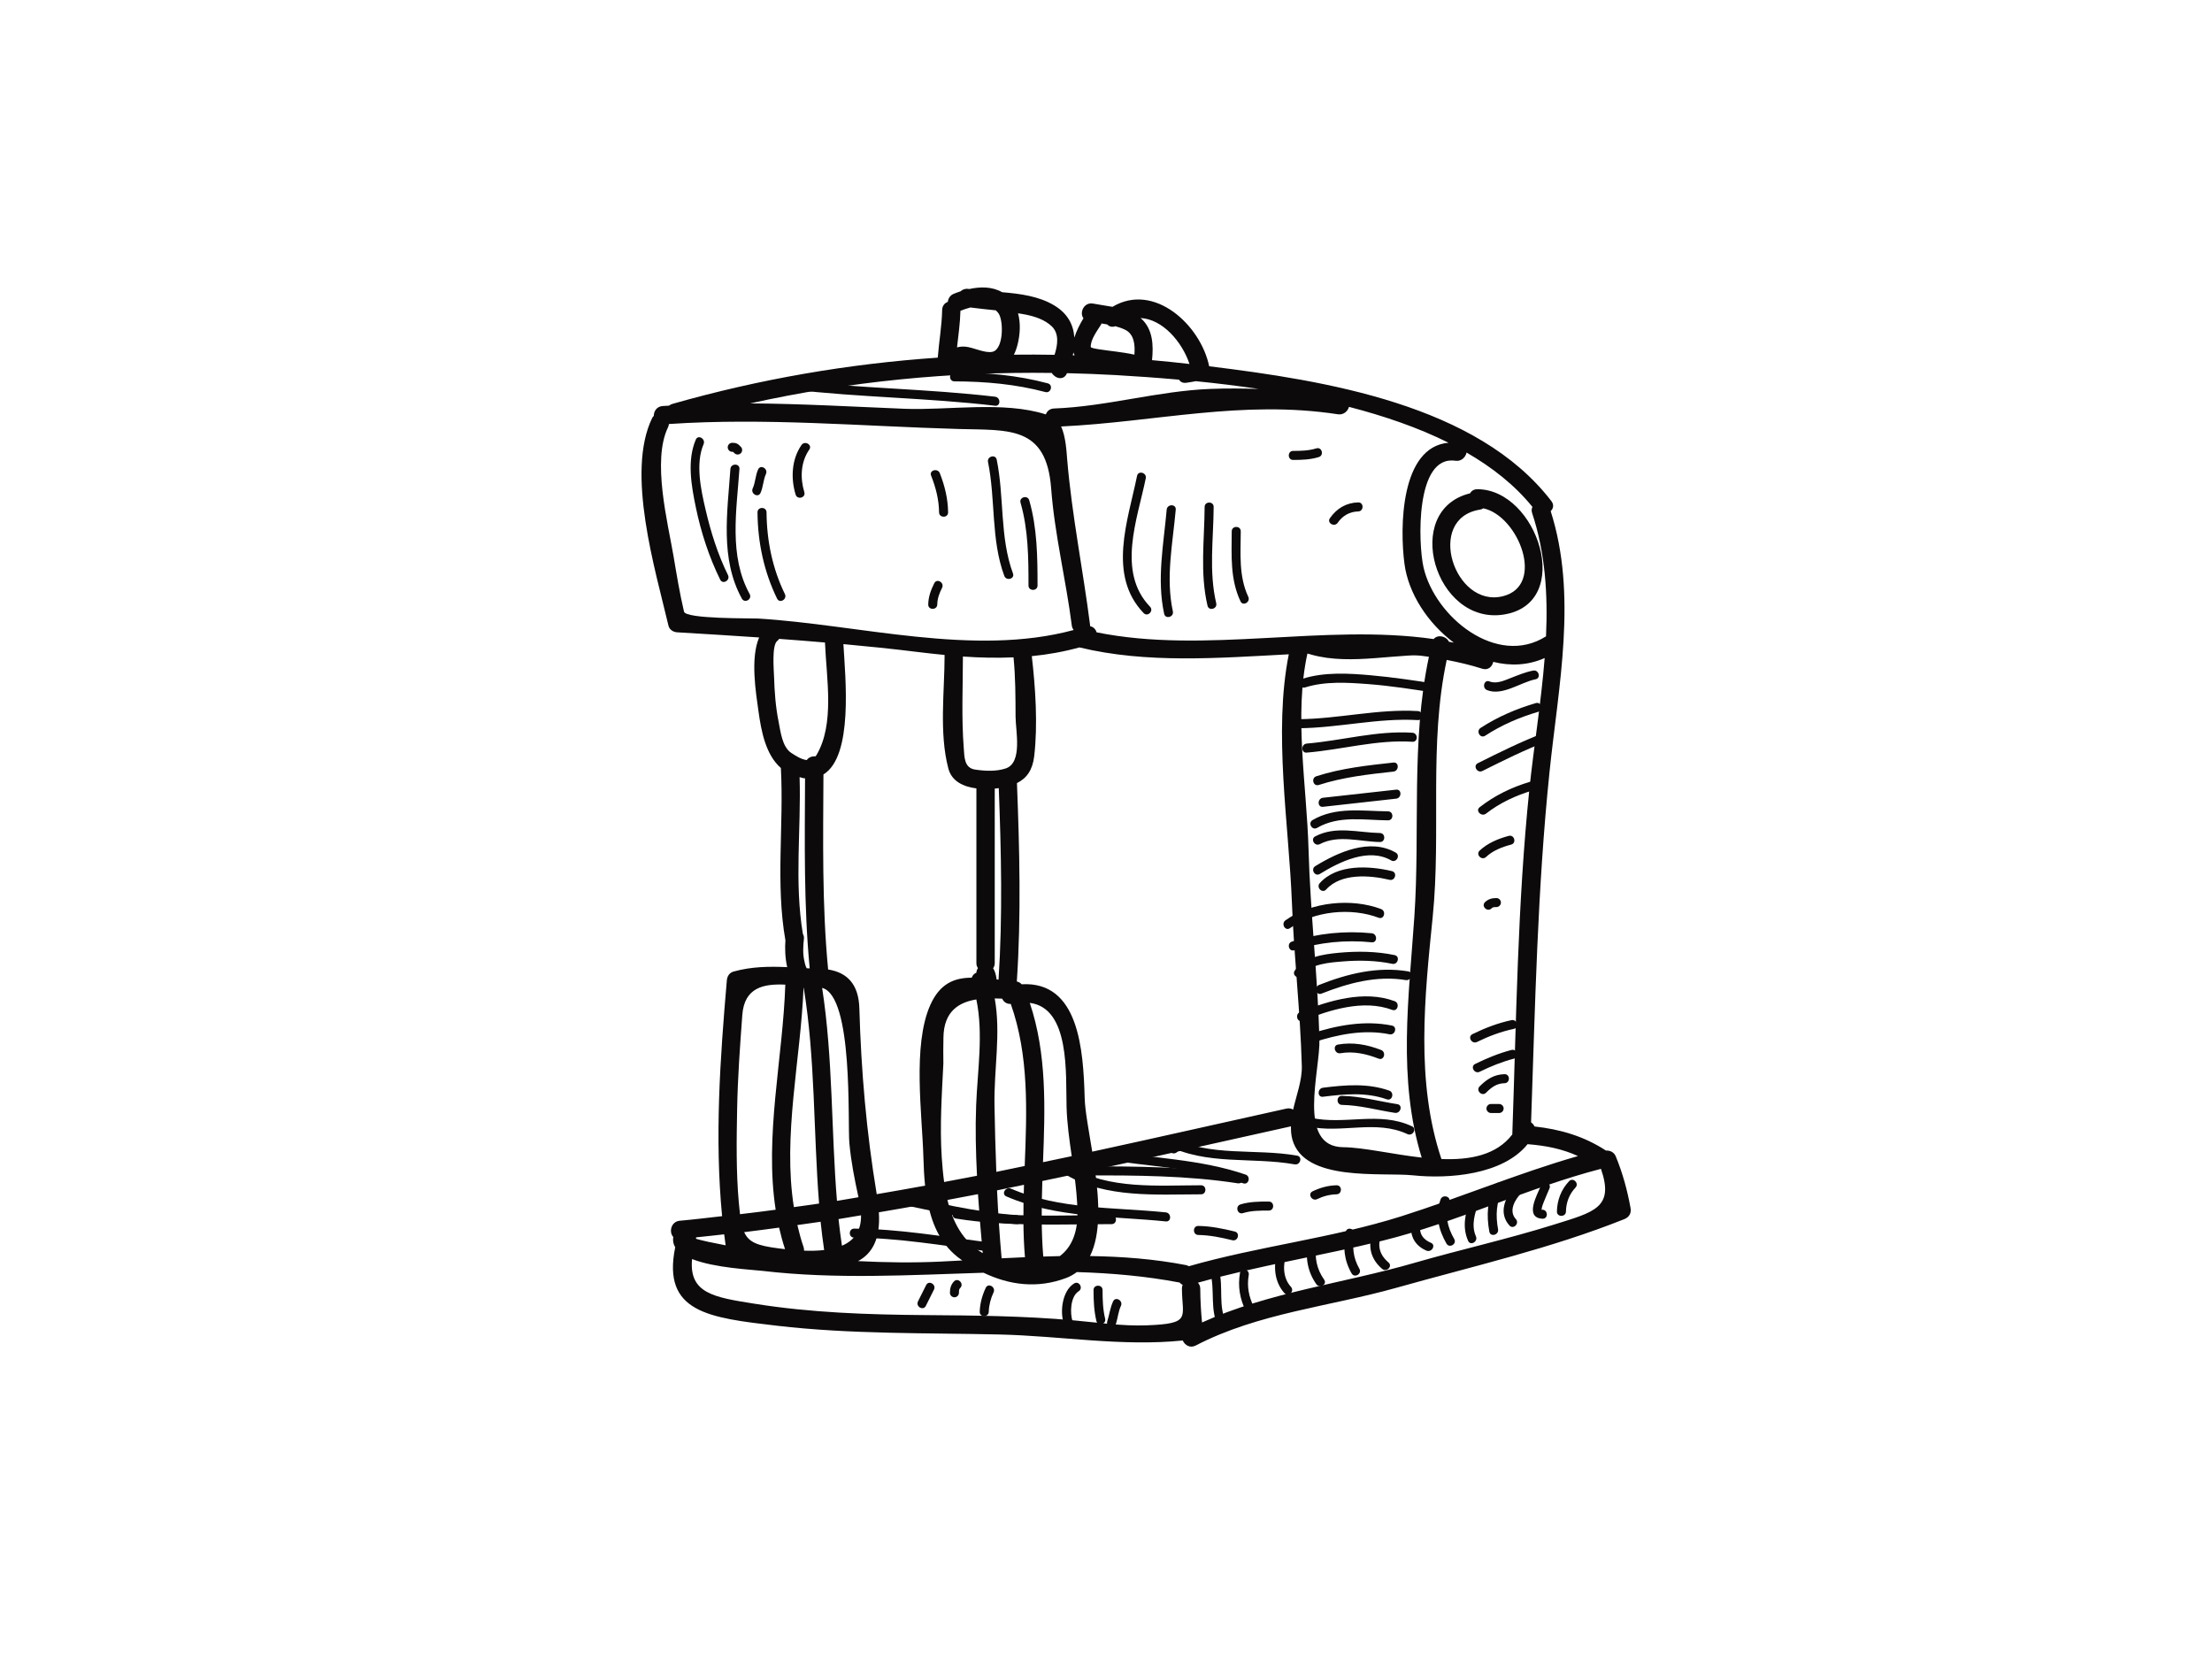 <?xml version="1.0" encoding="utf-8"?>
<!-- Generator: Adobe Illustrator 17.0.0, SVG Export Plug-In . SVG Version: 6.00 Build 0)  -->
<!DOCTYPE svg PUBLIC "-//W3C//DTD SVG 1.1//EN" "http://www.w3.org/Graphics/SVG/1.1/DTD/svg11.dtd">
<svg version="1.1" id="Layer_1" xmlns="http://www.w3.org/2000/svg" xmlns:xlink="http://www.w3.org/1999/xlink" x="0px" y="0px"
	 width="800px" height="600px" viewBox="0 0 800 600" enable-background="new 0 0 800 600" xml:space="preserve">
<g>
	<path fill="none" d="M378.249,149.877c0.416-1.156,1.401-2.093,2.973-2.14c19.081-0.711,37.565-6.354,56.626-7.083
		c5.843-0.227,11.619-0.171,17.376,0.01c-7.755-1.146-15.397-2.074-22.745-2.803c-1.155,0.208-2.31,0.427-3.466,0.578
		c-1.288,0.171-2.121-0.36-2.623-1.127c-8.153-0.719-15.908-1.26-22.868-1.657c-5.89-0.341-11.771-0.54-17.632-0.691
		c-0.009,0.018-0.018,0.038-0.028,0.057c-1.155,2.746-4.232,1.902-5.473-0.143c-36.769-0.493-73.169,3.068-109.053,11.012
		c18.579,0.123,37.134,1.194,55.783,1.951C342.78,148.475,362.965,144.971,378.249,149.877z"/>
	<path fill="none" d="M388.286,227.857c-0.312-0.445-0.568-0.957-0.644-1.582c-2.102-16.448-6.24-33.076-7.471-49.591
		c-1.705-22.821-15.35-21.021-33.474-21.533c-34.971-0.984-69.817-4.147-104.778-1.799c-0.048,0.369-0.109,0.748-0.299,1.145
		c-5.904,12.074-0.066,34.639,1.974,46.656c1.128,6.704,2.23,13.437,3.784,20.046c0.629,2.728,24.393,2.358,26.741,2.501
		C310.732,225.906,352.132,237.629,388.286,227.857z"/>
	<path fill="none" d="M290.789,452.317c2.448,0.095,4.92,0.048,7.277-0.227c-0.488-3.4-0.938-6.809-1.283-10.227
		c-2.808,0.426-5.606,0.795-8.404,1.193c0.624,2.67,1.335,5.331,2.24,7.973C290.781,451.484,290.818,451.919,290.789,452.317z"/>
	<path fill="none" d="M359.04,127.207c3.906-1.033,3.935-10.984,2.183-13.74c-0.312-0.511-0.691-0.871-1.079-1.231
		c-3.073-0.312-6.141-0.634-9.204-1.032c-1.279,0.35-2.491,0.777-3.585,1.202c-0.104,4.432-0.748,8.816-1.235,13.229
		c0.956-0.256,1.979-0.351,3.063-0.256C351.99,125.616,356.341,127.908,359.04,127.207z"/>
	<path fill="none" d="M380.351,117.993c-2.547-2.396-5.976-3.503-9.346-4.204c-0.938-0.199-1.884-0.322-2.822-0.483
		c1.004,3.627,0.738,7.689-0.161,11.297c-0.332,1.297-0.767,2.547-1.335,3.674c4.896-0.056,9.8-0.047,14.706,0.048
		C382.547,124.764,383.125,120.607,380.351,117.993z"/>
	<path fill="none" d="M388.2,127.453c-0.076,0.35-0.132,0.7-0.208,1.051c0.228,0,0.445,0.018,0.673,0.018
		C388.494,128.183,388.295,127.832,388.2,127.453z"/>
	<path fill="none" d="M410.273,128.268c0.274-3.551-0.057-7.443-3.428-9.044c-1.099-0.529-2.273-0.918-3.485-1.25
		c-1.146,0.455-2.188,0.133-2.935-0.644c-0.682-0.132-1.373-0.237-2.055-0.35c-0.067,0.123-0.057,0.227-0.123,0.35
		c-1.317,2.15-3.892,5.474-3.759,8.172c0.018,0.341,2.093,0.691,2.651,0.777C401.571,126.98,405.946,127.302,410.273,128.268z"/>
	<path fill="none" d="M261.913,446.408c-3.385,0.369-6.77,0.767-10.156,1.099c0,0.171,0,0.332-0.038,0.512
		c1.961,0.615,6.052,1.486,10.715,2.367C262.245,449.06,262.074,447.734,261.913,446.408z"/>
	<path fill="none" d="M281.321,451.455c0.823,0.114,1.7,0.218,2.599,0.322c-0.847-2.585-1.552-5.179-2.149-7.793
		c-4.204,0.568-8.419,1.127-12.628,1.639C270.805,449.324,274.001,450.508,281.321,451.455z"/>
	<path fill="none" d="M291.775,274.891c0.705-1.013,1.932-1.458,3.134-1.335c0.11-0.143,0.233-0.238,0.341-0.407
		c6.727-11.268,3.636-27.784,3.116-40.775c-5.516-0.473-11.041-0.918-16.567-1.316c-0.199,0.255-0.369,0.511-0.668,0.719
		c-2.093,1.543-1.245,10.748-1.183,13.02c0.17,5.379,0.554,10.795,1.619,16.089c0.71,3.532,1.268,9.204,4.583,11.401
		C287.66,273.28,289.805,274.673,291.775,274.891z"/>
	<path fill="none" d="M514.834,205.177c4.091,17.954,26.562,36.239,44.307,24.961c0.682-15.189-0.265-30.245-5.028-44.581
		c-0.294-0.872-0.171-1.61,0.113-2.225c-6.279-7.775-14.441-14.242-23.816-19.659c-0.368,1.677-1.884,3.286-4.062,2.964
		C511.775,164.507,512.902,196.683,514.834,205.177z M531.642,178.426c0.511-0.852,1.363-1.496,2.661-1.496
		c21.77,0.01,35.283,41.268,9.536,45.33C519,226.18,506.813,184.525,531.642,178.426z"/>
	<path fill="none" d="M360.436,354.224c0.238,0.028,0.474,0.057,0.701,0.076c1.506-23.057,0.966-46.182,0.085-69.259
		c-0.464,0.067-0.956,0.105-1.458,0.161c0,21.05,0,42.12,0,63.17c0,0.757-0.265,1.335-0.596,1.828
		c0.171,0.274,0.35,0.529,0.473,0.833C360.068,352.056,360.304,353.135,360.436,354.224z"/>
	<path fill="none" d="M363.75,277.911c6.165-2.084,3.552-13.664,3.542-18.74c-0.029-7.141-0.019-14.318-0.739-21.429
		c-6.07,0.256-12.163,0.133-18.304-0.303c-0.018,11.003-0.549,22.167,0.307,33.132c0.242,3.182,0.11,7.178,4.143,7.765
		C356.233,278.867,360.332,279.056,363.75,277.911z"/>
	<path fill="none" d="M540.05,239.371c-0.35,1.705-1.828,3.162-3.978,2.48c-4.223-1.354-8.532-2.349-12.85-3.181
		c-6.543,30.605-1.95,61.911-5.065,92.894c-2.917,28.909-6.231,59.581,3.153,87.619c10.265,0.389,19.857-1.354,25.633-8.882
		c1.487-41.731,1.856-83.084,6.165-124.758c1.6-15.425,4.27-31.504,5.54-47.555C552.607,240.677,546.205,240.915,540.05,239.371z"/>
	<path fill="none" d="M516.784,237.534c-14.346-2.045-29.081-1.912-43.928-1.24c-4.924,22.386-0.246,47.952,0.388,70.745
		c0.635,22.954,3.324,45.85,3.949,68.766c0.312,11.59-8.343,38.938,8.608,39.099c7.281,0.066,17.82,2.567,28.379,3.759
		c-8.749-28.38-4.65-57.923-2.661-87.098C513.641,300.297,510.232,268.338,516.784,237.534z"/>
	<path fill="none" d="M340.243,456.265c2.6-0.123,5.199-0.265,7.798-0.407c-0.113-0.094-0.232-0.142-0.35-0.237
		c-7.14-4.971-10.454-12.329-12.098-20.302c-5.904,1.089-11.817,2.112-17.741,3.124c0.625,9.603-2.39,14.906-7.527,17.652
		C320.291,456.597,330.286,456.739,340.243,456.265z"/>
	<path fill="none" d="M355.418,453.217c-0.649-7.036-1.246-14.167-1.714-21.334c-3.674,0.719-7.367,1.391-11.05,2.093
		C344.557,441.958,348.188,448.927,355.418,453.217z"/>
	<path fill="none" d="M543.535,215.631c15.539-3.873,5.606-29.08-7.055-31.788c-0.34,0.237-0.777,0.407-1.297,0.483
		C515.44,187.527,525.941,220.026,543.535,215.631z"/>
	<path fill="none" d="M385.975,166.315c1.695,20.103,5.748,39.932,8.295,59.96c0.01,0.066-0.018,0.123-0.018,0.208
		c1.183,0.189,2.017,1.107,2.348,2.206c39.421,7.973,82.156-3.248,121.898,2.434c1.487-1.762,4.564-1.079,5.521,0.966
		c0.596,0.104,1.183,0.208,1.78,0.341c-9.366-7.008-16.458-17.736-17.869-28.617c-1.705-13.021-1.44-42.196,15.956-43.692
		c-10.966-5.473-23.256-9.677-36.002-12.973c-0.455,1.582-1.951,2.992-4.015,2.68c-34.705-5.313-65.963,2.794-100.1,4.413
		C385.483,157.982,385.729,163.389,385.975,166.315z"/>
	<path fill="none" d="M311.409,439.534c-2.718,0.444-5.426,0.937-8.144,1.363c0.336,3.219,0.768,6.439,1.231,9.639
		C308.691,448.756,311.508,445.404,311.409,439.534z"/>
	<path fill="none" d="M416.646,130.256c4.47,0.399,8.949,0.844,13.428,1.373c0.038-0.009,0.076-0.018,0.113-0.018
		c-2.699-8.049-9.754-16.212-17.736-16.59c0.104,0.084,0.218,0.151,0.322,0.237C416.978,119.111,417.196,124.878,416.646,130.256z"
		/>
	<path fill="none" d="M383.296,454.286c4.006-2.983,6.476-8.086,6.391-15.766c-0.066-4.641-0.549-9.243-1.155-13.825
		c-3.845,0.833-7.698,1.619-11.552,2.434c-0.312,9.194-0.417,18.332,0.332,27.318C379.308,454.371,381.297,454.324,383.296,454.286z
		"/>
	<path fill="none" d="M360.597,430.509c0.389,8.2,0.919,16.41,1.648,24.573c2.812-0.143,5.643-0.275,8.447-0.398
		c-0.739-8.608-0.644-17.368-0.351-26.192C367.094,429.164,363.845,429.846,360.597,430.509z"/>
	<path fill="none" d="M414.582,479.332c16.515-0.606,12.945-2.764,12.879-13.276c-0.01-0.521,0.094-0.975,0.265-1.373
		c-0.426-0.199-0.805-0.464-1.099-0.833c-12.262-2.33-24.667-3.409-37.177-3.788c-1.127,0.852-2.377,1.572-3.806,2.122
		c-10.398,3.93-20.549,2.613-29.928-1.884c-26.674,0.833-53.478,2.433-79.793-0.654c-4.332-0.502-17.404-1.061-25.628-4.29
		c-1.174,12.461,7.997,13.834,22.603,16.155c20.52,3.267,40.823,3.94,61.541,4.109c17.963,0.133,35.95,0.294,53.857,1.903
		C396.931,478.301,405.898,479.654,414.582,479.332z"/>
	<path fill="none" d="M433.237,463.907c0.492,0.521,0.843,1.222,0.851,2.15c0.029,4.138,0.246,8.163,0.645,12.234
		c24.089-10.937,51.39-14.204,76.691-21.523c16.762-4.848,33.872-8.636,50.519-13.853c14.583-4.574,21.959-6.051,17.064-20.188
		c-26.903,6.988-52.053,19.354-79.012,26.002C477.808,454.192,455.224,457.724,433.237,463.907z"/>
	<path fill="none" d="M290.369,337.758c0.27,0.473,0.459,1.032,0.378,1.771c-0.279,2.547-0.435,5.284,0.114,7.812
		c0.208,0.947,0.388,1.989,0.885,2.841c0.365,0.019,0.724,0.038,1.094,0.057c-2.169-22.878-1.785-45.822-1.681-68.776
		c-0.133-0.019-0.241,0.018-0.378,0c-0.597-0.066-1.056-0.284-1.596-0.407C289.771,299.984,287.225,318.979,290.369,337.758z"/>
	<path fill="none" d="M511.036,425.073c-11.231-1.174-39.364,2.557-43.644-12.991c-0.435-1.562-0.521-3.144-0.501-4.725
		c-23.361,5.17-47.054,10.549-70.888,15.709c1.562,11.354,2.188,23.266-1.79,31.202c11.648,0.179,23.267,1.051,34.79,3.285
		c0.379,0.077,0.644,0.238,0.938,0.399c25.35-7.254,51.787-10.133,76.939-18.087c21.448-6.808,42.195-15.558,63.823-21.76
		c-5.739-2.604-11.467-3.759-18.229-4.299C543.488,424.979,523.829,426.408,511.036,425.073z"/>
	<path fill="#0C0A0A" d="M543.838,222.26c25.747-4.062,12.234-45.32-9.536-45.33c-1.297,0-2.15,0.644-2.661,1.496
		C506.813,184.525,519,226.18,543.838,222.26z M535.183,184.326c0.521-0.076,0.957-0.246,1.297-0.483
		c12.661,2.708,22.594,27.915,7.055,31.788C525.941,220.026,515.44,187.527,535.183,184.326z"/>
	<path fill="#0C0A0A" d="M427.763,484.806c0.71,1.657,2.613,2.897,4.687,1.818c22.622-11.742,48.388-14.072,72.639-20.899
		c27.48-7.736,55.755-14.185,82.298-24.781c1.8-0.711,2.68-2.14,2.321-4.081c-1.212-6.572-2.794-12.386-5.313-18.58
		c-0.654-1.638-2.159-2.244-3.579-2.168c-8.04-5.236-16.562-7.689-25.842-8.711c-0.265-0.606-0.71-1.108-1.24-1.486
		c1.478-42.385,2.291-84.353,6.666-126.691c3.211-31.078,10.17-63.842,0.427-94.361c0.928-0.918,1.306-2.253,0.237-3.646
		c-26.741-34.876-81.825-43.597-123.745-48.748c-3.125-15.019-19.981-30.482-34.971-21.505c-2.396-0.445-4.801-0.739-6.969-1.165
		c-3.343-0.654-5.095,3.267-3.533,5.302c-1.212,2.027-2.528,4.498-3.295,6.988c-0.303-4.583-2.368-8.74-7.405-11.713
		c-5.502-3.257-12.111-4.138-18.711-4.696c-3.551-2.036-7.826-2.046-11.894-1.156c-0.094-0.018-0.194-0.018-0.293-0.038
		c-1.184-0.179-2.15,0.218-2.864,0.88c-0.839,0.275-1.662,0.568-2.439,0.89c-1.368,0.559-2.022,1.714-2.155,2.907
		c-1.122,0.436-2.022,1.402-2.05,2.945c-0.118,5.796-1.155,11.487-1.582,17.235c-32.328,2.225-64.401,7.727-95.981,16.732
		c-0.488,0.133-0.88,0.369-1.217,0.634c-0.777,0.057-1.553,0.076-2.32,0.133c-2.13,0.161-3.196,1.903-3.186,3.569
		c-0.208,0.218-0.417,0.407-0.568,0.729c-9.626,19.697,1.136,54.988,5.866,75.111c0.345,1.496,1.752,2.358,3.196,2.434
		c9.895,0.578,19.753,1.194,29.601,1.856c-3.267,7.642-1.117,20.255-0.251,26.59c1.028,7.491,2.67,15.861,8.116,20.625
		c1.117,20.842-1.979,41.684,1.643,62.364c-0.208,2.472-0.146,6.269,0.639,9.659c-6.491-0.284-12.873-0.218-19.388,1.591
		c-1.519,0.416-2.311,1.704-2.439,3.191c-2.438,28.331-4.441,56.948-1.713,85.28c-5.114,0.577-10.232,1.202-15.322,1.657
		c-3.186,0.293-3.981,4.157-2.339,5.852c-0.228,1.401,0.028,2.633,0.705,3.722c-4.848,23.626,12.249,25.519,36.694,28.379
		c26.831,3.125,53.672,2.567,80.622,3.182C383.712,483.149,405.662,487.06,427.763,484.806z M561.943,442.914
		c-16.647,5.218-33.758,9.005-50.519,13.853c-25.301,7.32-52.602,10.587-76.691,21.523c-0.399-4.072-0.616-8.096-0.645-12.234
		c-0.009-0.928-0.36-1.629-0.851-2.15c21.987-6.184,44.571-9.715,66.758-15.179c26.959-6.648,52.109-19.014,79.012-26.002
		C583.902,436.863,576.526,438.34,561.943,442.914z M570.702,418.104c-21.628,6.202-42.375,14.952-63.823,21.76
		c-25.151,7.954-51.589,10.833-76.939,18.087c-0.294-0.161-0.559-0.322-0.938-0.399c-11.523-2.234-23.143-3.106-34.79-3.285
		c3.978-7.936,3.352-19.848,1.79-31.202c23.834-5.161,47.527-10.539,70.888-15.709c-0.019,1.582,0.066,3.163,0.501,4.725
		c4.28,15.548,32.414,11.817,43.644,12.991c12.793,1.335,32.451-0.094,41.437-11.268C559.235,414.345,564.964,415.5,570.702,418.104
		z M372.435,362.709c14.667,1.837,12.972,26.002,13.304,37.669c0.171,5.956,1.013,11.855,1.866,17.764
		c-3.456,0.739-6.922,1.458-10.388,2.178C377.973,400.766,378.646,381.164,372.435,362.709z M376.979,427.129
		c3.854-0.814,7.708-1.601,11.552-2.434c0.606,4.583,1.089,9.185,1.155,13.825c0.085,7.68-2.385,12.783-6.391,15.766
		c-1.998,0.038-3.987,0.085-5.985,0.161C376.562,445.461,376.667,436.323,376.979,427.129z M369.48,355.976
		c-0.407-0.502-1.005-0.834-1.733-1.013c1.6-23.891,0.974-47.839,0.047-71.749c3.504-1.734,5.635-4.679,6.231-9.678
		c1.345-11.42,0.473-24.734-0.862-36.239c5.768-0.559,11.506-1.581,17.225-3.153c24.365,5.899,50.112,3.845,75.717,2.49
		c-5.643,28.342,0.057,61.456,1.146,90.13c0.757,19.63,3.03,39.146,3.569,58.776c0.133,5.16-1.931,10.464-3.144,15.767
		c-0.654-0.389-1.449-0.588-2.386-0.379c-23.123,5.113-46.627,10.464-70.271,15.586c-1.251-7.746-2.605-14.753-2.728-19.364
		C391.789,379.63,390.217,354.783,369.48,355.976z M370.692,454.685c-2.803,0.122-5.635,0.255-8.447,0.398
		c-0.729-8.163-1.26-16.373-1.648-24.573c3.248-0.663,6.497-1.345,9.744-2.017C370.048,437.317,369.953,446.077,370.692,454.685z
		 M370.597,421.693c-3.428,0.719-6.847,1.439-10.265,2.13c-0.312-8.03-0.53-16.069-0.663-24.071
		c-0.227-13.172,2.368-25.908,0.085-38.663c0.91,0.01,1.8,0.038,2.69,0.085c0.53,1.155,1.619,1.989,3.116,1.913
		C372.188,381.78,371.383,401.769,370.597,421.693z M289.185,281.055c0.54,0.123,0.999,0.341,1.596,0.407
		c0.137,0.018,0.245-0.019,0.378,0c-0.104,22.954-0.488,45.898,1.681,68.776c-0.369-0.019-0.729-0.038-1.094-0.057
		c-0.497-0.852-0.678-1.894-0.885-2.841c-0.55-2.528-0.394-5.264-0.114-7.812c0.08-0.739-0.109-1.297-0.378-1.771
		C287.225,318.979,289.771,299.984,289.185,281.055z M290.61,357.226c0.028,0,0.048,0,0.061,0
		c4.229,25.832,3.485,52.052,5.564,78.055c-3.045,0.464-6.085,0.861-9.12,1.288C283.021,410.661,289.572,383.248,290.61,357.226z
		 M296.784,441.863c0.345,3.418,0.795,6.827,1.283,10.227c-2.357,0.274-4.829,0.322-7.277,0.227c0.029-0.398-0.009-0.833-0.17-1.288
		c-0.905-2.642-1.615-5.303-2.24-7.973C291.178,442.658,293.976,442.289,296.784,441.863z M297.337,357.283
		c11.373,2.974,9.171,48.814,9.848,56.134c0.611,6.714,1.875,13.067,3.296,19.582c-2.6,0.435-5.194,0.91-7.783,1.317
		C300.586,408.672,301.282,382.803,297.337,357.283z M305.027,232.951c8.882,0.814,17.759,1.713,26.641,2.822
		c3.329,0.416,6.643,0.767,9.957,1.099c0,0,0,0.009,0,0.018c0,13.172-2.04,28.124,1.355,41.04c1.235,4.707,5.539,6.62,10.146,7.206
		c0,21.078,0,42.158,0,63.236c0,0.729,0.233,1.288,0.559,1.771c-0.341,0.502-0.54,1.051-0.559,1.629
		c-0.814,0.36-1.429,0.975-1.68,1.808c-6.216,0.066-11.482,1.997-15.013,9.933c-6.482,14.602-2.898,39.667-2.472,55.083
		c0.099,3.342,0.251,6.78,0.606,10.208c-5.833,1.079-11.657,2.083-17.49,3.087c-3.717-22.348-5.64-44.534-6.283-67.232
		c-0.232-8.39-4.134-12.917-11.292-14.024c-2.25-23.456-1.795-46.996-1.695-70.537C308.663,273.441,305.732,245.157,305.027,232.951
		z M353.344,425.225c-3.968,0.785-7.921,1.505-11.884,2.263c-0.402-2.917-0.667-5.909-0.866-8.892
		c-0.739-11.268,0.019-22.679,0.587-33.948c-0.052-3.144-0.043-6.287,0.028-9.432c0.128-9.459,5.577-12.735,11.899-13.749
		c2.6,12.49,0.426,25.577-0.071,38.284C352.71,408.124,352.909,416.665,353.344,425.225z M311.409,439.534
		c0.099,5.87-2.718,9.222-6.913,11.003c-0.463-3.201-0.895-6.42-1.231-9.639C305.983,440.47,308.691,439.978,311.409,439.534z
		 M317.853,438.444c5.924-1.012,11.837-2.035,17.741-3.124c1.644,7.973,4.958,15.33,12.098,20.302
		c0.118,0.095,0.237,0.143,0.35,0.237c-2.599,0.143-5.198,0.284-7.798,0.407c-9.956,0.474-19.952,0.332-29.918-0.17
		C315.462,453.349,318.478,448.046,317.853,438.444z M342.653,433.975c3.683-0.701,7.376-1.373,11.05-2.093
		c0.468,7.168,1.066,14.299,1.714,21.334C348.188,448.927,344.557,441.958,342.653,433.975z M352.7,278.337
		c-4.034-0.587-3.901-4.583-4.143-7.765c-0.856-10.965-0.326-22.13-0.307-33.132c6.141,0.435,12.234,0.559,18.304,0.303
		c0.719,7.111,0.71,14.289,0.739,21.429c0.01,5.075,2.623,16.656-3.542,18.74C360.332,279.056,356.233,278.867,352.7,278.337z
		 M359.764,348.372c0-21.05,0-42.12,0-63.17c0.502-0.056,0.994-0.094,1.458-0.161c0.88,23.077,1.421,46.201-0.085,69.259
		c-0.227-0.018-0.464-0.048-0.701-0.076c-0.132-1.089-0.368-2.168-0.795-3.191c-0.123-0.304-0.303-0.559-0.473-0.833
		C359.499,349.708,359.764,349.13,359.764,348.372z M514.18,418.663c-10.559-1.193-21.098-3.693-28.379-3.759
		c-16.951-0.161-8.295-27.508-8.608-39.099c-0.625-22.916-3.314-45.812-3.949-68.766c-0.634-22.793-5.312-48.36-0.388-70.745
		c14.847-0.672,29.582-0.805,43.928,1.24c-6.553,30.804-3.144,62.763-5.265,94.031C509.53,360.739,505.431,390.283,514.18,418.663z
		 M553.109,285.543c-4.309,41.674-4.679,83.027-6.165,124.758c-5.776,7.528-15.368,9.271-25.633,8.882
		c-9.384-28.039-6.07-58.71-3.153-87.619c3.115-30.983-1.478-62.289,5.065-92.894c4.318,0.833,8.627,1.828,12.85,3.181
		c2.15,0.682,3.627-0.776,3.978-2.48c6.154,1.544,12.556,1.306,18.598-1.383C557.379,254.039,554.709,270.118,553.109,285.543z
		 M530.41,163.673c9.375,5.417,17.537,11.884,23.816,19.659c-0.284,0.616-0.407,1.354-0.113,2.225
		c4.763,14.336,5.709,29.392,5.028,44.581c-17.745,11.278-40.216-7.007-44.307-24.961c-1.932-8.494-3.058-40.67,11.515-38.54
		C528.526,166.959,530.042,165.35,530.41,163.673z M483.868,149.829c2.064,0.312,3.561-1.099,4.015-2.68
		c12.746,3.296,25.037,7.5,36.002,12.973c-17.396,1.496-17.66,30.671-15.956,43.692c1.411,10.881,8.503,21.609,17.869,28.617
		c-0.597-0.133-1.184-0.238-1.78-0.341c-0.957-2.045-4.035-2.728-5.521-0.966c-39.742-5.682-82.477,5.54-121.898-2.434
		c-0.331-1.099-1.165-2.017-2.348-2.206c0-0.085,0.028-0.143,0.018-0.208c-2.547-20.027-6.6-39.857-8.295-59.96
		c-0.246-2.926-0.492-8.333-2.206-12.073C417.906,152.623,449.164,144.517,483.868,149.829z M430.187,131.61
		c-0.038,0-0.076,0.01-0.113,0.018c-4.479-0.529-8.958-0.975-13.428-1.373c0.55-5.378,0.332-11.145-3.873-14.999
		c-0.104-0.085-0.218-0.152-0.322-0.237C420.434,115.399,427.489,123.561,430.187,131.61z M398.248,117.33
		c0.066-0.123,0.056-0.227,0.123-0.35c0.682,0.113,1.373,0.218,2.055,0.35c0.748,0.777,1.789,1.099,2.935,0.644
		c1.212,0.332,2.386,0.72,3.485,1.25c3.371,1.601,3.702,5.493,3.428,9.044c-4.328-0.966-8.703-1.288-13.134-1.989
		c-0.558-0.085-2.633-0.435-2.651-0.777C394.356,122.804,396.931,119.48,398.248,117.33z M388.2,127.453
		c0.095,0.378,0.294,0.729,0.464,1.07c-0.228,0-0.445-0.018-0.673-0.018C388.068,128.154,388.125,127.803,388.2,127.453z
		 M368.022,124.603c0.899-3.607,1.165-7.67,0.161-11.297c0.938,0.161,1.884,0.284,2.822,0.483c3.371,0.701,6.799,1.808,9.346,4.204
		c2.774,2.613,2.196,6.77,1.041,10.331c-4.905-0.094-9.81-0.104-14.706-0.048C367.255,127.15,367.69,125.9,368.022,124.603z
		 M347.354,112.406c1.094-0.426,2.306-0.852,3.585-1.202c3.063,0.398,6.131,0.719,9.204,1.032c0.388,0.361,0.767,0.72,1.079,1.231
		c1.752,2.756,1.723,12.707-2.183,13.74c-2.699,0.701-7.049-1.591-9.858-1.828c-1.084-0.095-2.107,0-3.063,0.256
		C346.607,121.222,347.251,116.839,347.354,112.406z M380.389,134.877c1.24,2.045,4.318,2.889,5.473,0.143
		c0.01-0.019,0.019-0.039,0.028-0.057c5.862,0.151,11.743,0.35,17.632,0.691c6.96,0.398,14.716,0.938,22.868,1.657
		c0.502,0.767,1.335,1.297,2.623,1.127c1.156-0.151,2.311-0.369,3.466-0.578c7.348,0.729,14.99,1.657,22.745,2.803
		c-5.757-0.18-11.533-0.237-17.376-0.01c-19.061,0.729-37.545,6.373-56.626,7.083c-1.572,0.048-2.557,0.984-2.973,2.14
		c-15.284-4.906-35.468-1.402-51.13-2.036c-18.649-0.757-37.205-1.828-55.783-1.951
		C307.219,137.945,343.619,134.385,380.389,134.877z M274.119,223.7c-2.349-0.143-26.112,0.227-26.741-2.501
		c-1.553-6.609-2.656-13.342-3.784-20.046c-2.04-12.017-7.878-34.582-1.974-46.656c0.19-0.398,0.251-0.776,0.299-1.145
		c34.961-2.349,69.808,0.815,104.778,1.799c18.124,0.512,31.769-1.288,33.474,21.533c1.231,16.515,5.369,33.143,7.471,49.591
		c0.076,0.624,0.332,1.136,0.644,1.582C352.132,237.629,310.732,225.906,274.119,223.7z M281.567,260.885
		c-1.066-5.293-1.45-10.71-1.619-16.089c-0.062-2.272-0.91-11.477,1.183-13.02c0.299-0.208,0.469-0.464,0.668-0.719
		c5.525,0.398,11.05,0.843,16.567,1.316c0.521,12.991,3.612,29.507-3.116,40.775c-0.109,0.17-0.232,0.265-0.341,0.407
		c-1.202-0.123-2.429,0.322-3.134,1.335c-1.969-0.218-4.114-1.611-5.625-2.605C282.835,270.089,282.277,264.418,281.567,260.885z
		 M266.595,400.974c0.218-11.306,1.033-22.622,1.87-33.891c0.739-10.01,7.746-11.326,15.553-10.976
		c-0.885,26.751-7.609,54.752-3.485,81.408c-4.303,0.578-8.603,1.118-12.897,1.619c-0.156-1.221-0.289-2.575-0.426-4.1
		C266.198,423.738,266.382,412.309,266.595,400.974z M283.919,451.777c-0.899-0.104-1.775-0.208-2.599-0.322
		c-7.32-0.946-10.516-2.13-12.178-5.832c4.209-0.512,8.423-1.07,12.628-1.639C282.367,446.598,283.072,449.192,283.919,451.777z
		 M251.757,447.506c3.386-0.332,6.771-0.729,10.156-1.099c0.161,1.326,0.332,2.652,0.521,3.978
		c-4.663-0.88-8.754-1.752-10.715-2.367C251.757,447.838,251.757,447.677,251.757,447.506z M272.897,471.511
		c-14.606-2.32-23.777-3.693-22.603-16.155c8.224,3.229,21.296,3.788,25.628,4.29c26.316,3.086,53.119,1.487,79.793,0.654
		c9.379,4.497,19.531,5.814,29.928,1.884c1.429-0.55,2.679-1.269,3.806-2.122c12.51,0.379,24.914,1.458,37.177,3.788
		c0.294,0.368,0.673,0.634,1.099,0.833c-0.171,0.398-0.274,0.852-0.265,1.373c0.066,10.511,3.636,12.67-12.879,13.276
		c-8.683,0.322-17.651-1.032-26.286-1.808c-17.907-1.61-35.894-1.771-53.857-1.903C313.72,475.451,293.417,474.778,272.897,471.511z
		"/>
	<g>
		<path fill="#0C0A0A" d="M468.822,234.731c14.062,6.685,31.021,2.263,45.907,2.178c2.111-0.01,2.111-3.276,0-3.267
			c-7.254,0.047-14.479,0.851-21.723,1.173c-7.481,0.322-15.624,0.379-22.537-2.907C468.586,231.01,466.929,233.822,468.822,234.731
			L468.822,234.731z"/>
	</g>
	<g>
		<path fill="#0C0A0A" d="M472.042,248.613c7.244-2.283,15.256-1.771,22.727-1.202c8.191,0.616,16.315,1.912,24.43,3.162
			c2.064,0.313,2.945-2.83,0.871-3.152c-8.086-1.241-16.173-2.481-24.327-3.201c-8.03-0.711-16.769-1.222-24.563,1.24
			C469.172,246.094,470.034,249.247,472.042,248.613L472.042,248.613z"/>
	</g>
	<g>
		<path fill="#0C0A0A" d="M469.646,263.376c14.451-0.114,28.645-3.779,43.124-2.946c2.112,0.123,2.102-3.144,0-3.267
			c-14.479-0.833-28.673,2.831-43.124,2.945C467.543,260.118,467.543,263.385,469.646,263.376L469.646,263.376z"/>
	</g>
	<g>
		<path fill="#0C0A0A" d="M472.591,272.191c12.773-1.07,25.321-4.753,38.218-3.92c2.111,0.133,2.092-3.134,0-3.267
			c-12.907-0.833-25.435,2.841-38.218,3.92C470.508,269.105,470.489,272.372,472.591,272.191L472.591,272.191z"/>
	</g>
	<g>
		<path fill="#0C0A0A" d="M476.947,283.896c8.759-2.831,17.887-3.835,27.006-4.84c2.064-0.237,2.093-3.503,0-3.267
			c-9.393,1.033-18.843,2.036-27.878,4.953C474.078,281.387,474.93,284.54,476.947,283.896L476.947,283.896z"/>
	</g>
	<g>
		<path fill="#0C0A0A" d="M478.471,291.793c8.816-0.975,17.641-1.96,26.457-2.945c2.074-0.227,2.093-3.494,0-3.257
			c-8.816,0.975-17.641,1.95-26.457,2.935C476.397,288.753,476.379,292.029,478.471,291.793L478.471,291.793z"/>
	</g>
	<g>
		<path fill="#0C0A0A" d="M476.359,299.407c7.793-4.574,17.045-2.784,25.634-2.718c2.102,0.019,2.102-3.248,0-3.257
			c-9.261-0.076-18.892-1.762-27.291,3.162C472.894,297.654,474.532,300.476,476.359,299.407L476.359,299.407z"/>
	</g>
	<g>
		<path fill="#0C0A0A" d="M477.335,305.287c6.742-3.513,14.535-0.871,21.714-0.757c2.111,0.038,2.111-3.229,0-3.257
			c-7.945-0.143-15.899-2.69-23.361,1.202C473.812,303.44,475.469,306.262,477.335,305.287L477.335,305.287z"/>
	</g>
	<g>
		<path fill="#0C0A0A" d="M477.335,316.072c7.169-4.403,17.613-9.602,25.795-4.896c1.827,1.042,3.475-1.779,1.647-2.822
			c-9.317-5.359-20.832-0.179-29.09,4.896C473.898,314.349,475.536,317.18,477.335,316.072L477.335,316.072z"/>
	</g>
	<g>
		<path fill="#0C0A0A" d="M479.626,321.697c5.398-6.003,15.804-5.189,22.906-3.503c2.056,0.493,2.926-2.661,0.872-3.144
			c-8.248-1.97-19.866-2.585-26.088,4.336C475.914,320.95,478.215,323.269,479.626,321.697L479.626,321.697z"/>
	</g>
	<g>
		<path fill="#0C0A0A" d="M466.549,335.674c8.711-6.259,22.139-7.519,32.063-3.759c1.979,0.749,2.823-2.405,0.872-3.144
			c-10.653-4.043-25.245-2.623-34.582,4.081C463.207,334.074,464.835,336.905,466.549,335.674L466.549,335.674z"/>
	</g>
	<g>
		<path fill="#0C0A0A" d="M468.121,343.675c9.005-2.897,18.588-3.835,27.991-2.879c2.094,0.208,2.074-3.058,0-3.267
			c-9.659-0.984-19.61,0.019-28.862,3.002C465.262,341.176,466.114,344.329,468.121,343.675L468.121,343.675z"/>
	</g>
	<g>
		<path fill="#0C0A0A" d="M471.056,352.728c2.68-4.223,10.322-4.659,14.716-5.019c5.843-0.473,11.998-0.35,17.746,0.872
			c2.055,0.435,2.926-2.718,0.871-3.153c-6.59-1.392-13.55-1.468-20.226-0.843c-5.359,0.511-12.765,1.505-15.928,6.496
			C467.108,352.861,469.939,354.499,471.056,352.728L471.056,352.728z"/>
	</g>
	<g>
		<path fill="#0C0A0A" d="M477.923,359.357c9.715-3.825,19.999-6.629,30.491-4.896c2.064,0.341,2.945-2.812,0.871-3.153
			c-11.126-1.837-21.893,0.824-32.224,4.905C475.119,356.97,475.962,360.133,477.923,359.357L477.923,359.357z"/>
	</g>
	<g>
		<path fill="#0C0A0A" d="M471.066,369.157c9.933-3.92,21.94-7.821,32.452-3.92c1.979,0.739,2.822-2.424,0.871-3.153
			c-11.05-4.1-23.739-0.199-34.193,3.93C468.264,366.771,469.106,369.934,471.066,369.157L471.066,369.157z"/>
	</g>
	<g>
		<path fill="#0C0A0A" d="M474.986,376.998c8.788-2.869,18.352-4.81,27.546-2.935c2.064,0.417,2.936-2.736,0.872-3.153
			c-9.792-1.989-19.914-0.113-29.289,2.945C472.127,374.498,472.979,377.651,474.986,376.998L474.986,376.998z"/>
	</g>
	<g>
		<path fill="#0C0A0A" d="M484.788,380.918c4.791-0.823,9.355,0.237,13.824,1.961c1.97,0.757,2.823-2.396,0.872-3.144
			c-5.075-1.961-10.161-2.898-15.568-1.961C481.843,378.124,482.723,381.278,484.788,380.918L484.788,380.918z"/>
	</g>
	<g>
		<path fill="#0C0A0A" d="M478.471,396.656c7.803-0.966,15.511-1.733,23.087,0.928c1.997,0.691,2.84-2.462,0.871-3.153
			c-7.85-2.746-15.861-2.046-23.957-1.041C476.407,393.654,476.379,396.921,478.471,396.656L478.471,396.656z"/>
	</g>
	<g>
		<path fill="#0C0A0A" d="M485.327,399.601c6.515,0.104,12.765,1.903,19.166,2.879c2.064,0.312,2.955-2.831,0.871-3.145
			c-6.695-1.022-13.228-2.888-20.037-3.001C483.225,396.297,483.225,399.564,485.327,399.601L485.327,399.601z"/>
	</g>
	<g>
		<path fill="#0C0A0A" d="M537.815,249.589c5.559,2.225,12.168-2.86,17.537-3.92c2.064-0.407,1.184-3.551-0.871-3.144
			c-2.841,0.559-5.492,1.666-8.182,2.717c-2.339,0.919-5.123,2.197-7.613,1.203C536.736,245.659,535.894,248.822,537.815,249.589
			L537.815,249.589z"/>
	</g>
	<g>
		<path fill="#0C0A0A" d="M537.114,266.093c5.947-3.883,12.415-6.666,19.214-8.664c2.017-0.588,1.155-3.741-0.871-3.144
			c-7.055,2.063-13.817,4.962-19.99,8.986C533.716,264.418,535.344,267.239,537.114,266.093L537.114,266.093z"/>
	</g>
	<g>
		<path fill="#0C0A0A" d="M536.14,278.83c7.594-3.797,15.189-7.594,23.133-10.615c1.941-0.749,1.099-3.902-0.871-3.153
			c-8.21,3.125-16.07,7.026-23.911,10.946C532.607,276.954,534.255,279.767,536.14,278.83L536.14,278.83z"/>
	</g>
	<g>
		<path fill="#0C0A0A" d="M537.446,294.255c5.047-3.939,10.805-6.591,16.922-8.399c2.018-0.596,1.156-3.75-0.871-3.153
			c-6.686,1.979-12.85,4.934-18.361,9.242C533.478,293.242,535.808,295.534,537.446,294.255L537.446,294.255z"/>
	</g>
	<g>
		<path fill="#0C0A0A" d="M537.446,309.936c2.472-2.339,5.852-3.627,9.082-4.479c2.035-0.54,1.173-3.693-0.872-3.153
			c-3.778,1.004-7.632,2.604-10.521,5.321C533.601,309.074,535.922,311.385,537.446,309.936L537.446,309.936z"/>
	</g>
	<g>
		<path fill="#0C0A0A" d="M539.407,328.553c0.302-0.284,0.416-0.34,0.748-0.435c0.199-0.038,0.218-0.048,0.057-0.028
			c0.113-0.01,0.217-0.019,0.332-0.019c0.217-0.018,0.435-0.018,0.653-0.018c0.89,0,1.629-0.739,1.629-1.629
			c0-0.89-0.739-1.638-1.629-1.629c-1.581,0-2.926,0.341-4.1,1.458C535.562,327.7,537.882,330.002,539.407,328.553L539.407,328.553z
			"/>
	</g>
	<g>
		<path fill="#0C0A0A" d="M534.179,376.837c4.262-2.092,8.683-3.75,13.333-4.735c2.055-0.444,1.184-3.589-0.871-3.152
			c-4.924,1.051-9.603,2.85-14.109,5.065C530.638,374.943,532.295,377.765,534.179,376.837L534.179,376.837z"/>
	</g>
	<g>
		<path fill="#0C0A0A" d="M535.155,387.613c3.968-1.951,8.077-3.618,12.357-4.735c2.036-0.53,1.165-3.684-0.871-3.144
			c-4.546,1.183-8.921,2.992-13.134,5.056C531.622,385.728,533.279,388.541,535.155,387.613L535.155,387.613z"/>
	</g>
	<g>
		<path fill="#0C0A0A" d="M537.446,395.198c1.961-1.951,3.807-3.372,6.686-3.437c2.102-0.048,2.112-3.314,0-3.267
			c-3.759,0.085-6.411,1.818-8.996,4.394C533.649,394.384,535.96,396.694,537.446,395.198L537.446,395.198z"/>
	</g>
	<g>
		<path fill="#0C0A0A" d="M539.236,402.536c0.975,0,1.96,0,2.935,0c0.89,0,1.639-0.739,1.639-1.628c0-0.89-0.749-1.639-1.639-1.639
			c-0.975,0-1.96,0-2.935,0c-0.89,0-1.638,0.749-1.638,1.639C537.598,401.798,538.346,402.536,539.236,402.536L539.236,402.536z"/>
	</g>
	<g>
		<path fill="#0C0A0A" d="M473.14,407.385c11.846,2.69,24.516-2.557,35.87,2.775c1.894,0.89,3.551-1.933,1.647-2.823
			c-11.884-5.577-24.383-0.322-36.655-3.106C471.956,403.768,471.086,406.912,473.14,407.385L473.14,407.385z"/>
	</g>
	<g>
		<path fill="#0C0A0A" d="M251.648,158.986c-3.239,7.586-1.605,16.723,0.01,24.507c1.861,8.958,4.758,17.935,8.811,26.145
			c0.928,1.894,3.745,0.237,2.817-1.648c-3.674-7.452-6.202-15.519-8.087-23.597c-1.676-7.169-3.764-16.657-0.734-23.759
			C255.284,158.721,252.472,157.054,251.648,158.986L251.648,158.986z"/>
	</g>
	<g>
		<path fill="#0C0A0A" d="M264.162,169.61c-1.079,15.663-3.797,32.471,4.148,46.893c1.013,1.846,3.835,0.199,2.817-1.647
			c-7.604-13.817-4.73-30.255-3.698-45.245C267.576,167.508,264.309,167.527,264.162,169.61L264.162,169.61z"/>
	</g>
	<g>
		<path fill="#0C0A0A" d="M273.963,185.292c0.081,10.833,2.324,21.448,7.082,31.211c0.928,1.894,3.741,0.237,2.823-1.647
			c-4.503-9.243-6.563-19.318-6.638-29.564C277.215,183.189,273.948,183.189,273.963,185.292L273.963,185.292z"/>
	</g>
	<g>
		<path fill="#0C0A0A" d="M357.33,167.11c2.775,13.607,1.013,27.953,5.881,41.154c0.719,1.96,3.873,1.117,3.144-0.862
			c-4.848-13.182-3.096-27.565-5.88-41.163C360.058,164.175,356.909,165.046,357.33,167.11L357.33,167.11z"/>
	</g>
	<g>
		<path fill="#0C0A0A" d="M369.091,181.807c2.803,9.754,2.879,19.877,2.879,29.952c0,2.102,3.267,2.102,3.267,0
			c0-10.359-0.113-20.794-3.002-30.822C371.658,178.919,368.505,179.781,369.091,181.807L369.091,181.807z"/>
	</g>
	<g>
		<path fill="#0C0A0A" d="M336.744,172.006c1.7,4.328,2.822,8.608,2.883,13.285c0.029,2.102,3.296,2.112,3.268,0
			c-0.067-4.952-1.194-9.545-2.997-14.156C339.14,169.203,335.977,170.047,336.744,172.006L336.744,172.006z"/>
	</g>
	<g>
		<path fill="#0C0A0A" d="M337.891,210.935c-1.236,2.471-2.126,4.876-2.183,7.679c-0.039,2.112,3.229,2.102,3.267,0
			c0.043-2.206,0.762-4.081,1.738-6.031C341.649,210.698,338.832,209.04,337.891,210.935L337.891,210.935z"/>
	</g>
	<g>
		<path fill="#0C0A0A" d="M411.23,172.12c-3.285,16.07-10.776,35.917,2.386,49.61c1.458,1.525,3.769-0.795,2.301-2.31
			c-12.101-12.604-4.545-31.714-1.534-46.438C414.8,170.927,411.656,170.055,411.23,172.12L411.23,172.12z"/>
	</g>
	<g>
		<path fill="#0C0A0A" d="M421.949,184.316c-1.108,12.613-3.636,25.075-0.918,37.669c0.445,2.064,3.598,1.194,3.153-0.862
			c-2.652-12.272-0.048-24.534,1.041-36.807C425.405,182.214,422.138,182.233,421.949,184.316L421.949,184.316z"/>
	</g>
	<g>
		<path fill="#0C0A0A" d="M435.67,183.332c-0.066,11.969-1.733,23.92,1.042,35.718c0.483,2.055,3.636,1.183,3.153-0.872
			c-2.708-11.486-0.995-23.2-0.929-34.847C438.956,181.23,435.689,181.23,435.67,183.332L435.67,183.332z"/>
	</g>
	<g>
		<path fill="#0C0A0A" d="M445.471,192.157c-0.038,8.675-0.635,17.253,3.172,25.322c0.89,1.902,3.712,0.246,2.813-1.648
			c-3.504-7.462-2.756-15.672-2.718-23.673C448.756,190.046,445.489,190.046,445.471,192.157L445.471,192.157z"/>
	</g>
	<g>
		<path fill="#0C0A0A" d="M467.686,166.343c3.134,0,6.24-0.104,9.261-1.032c2.007-0.625,1.145-3.779-0.872-3.153
			c-2.746,0.852-5.53,0.918-8.389,0.918C465.584,163.077,465.584,166.343,467.686,166.343L467.686,166.343z"/>
	</g>
	<g>
		<path fill="#0C0A0A" d="M483.803,189.061c1.771-2.557,4.29-4.015,7.405-4.091c2.102-0.056,2.111-3.324,0-3.267
			c-4.328,0.104-7.784,2.188-10.227,5.71C479.779,189.146,482.61,190.775,483.803,189.061L483.803,189.061z"/>
	</g>
	<g>
		<path fill="#0C0A0A" d="M286.377,140.862c24.426,2.879,49.079,3.002,73.51,5.88c2.083,0.246,2.064-3.02,0-3.267
			c-24.431-2.879-49.084-3.001-73.51-5.88C284.289,137.349,284.313,140.616,286.377,140.862L286.377,140.862z"/>
	</g>
	<g>
		<path fill="#0C0A0A" d="M345.181,137.927c11.117,0.028,22.121,0.994,32.887,3.863c2.036,0.54,2.907-2.613,0.871-3.153
			c-11.04-2.945-22.356-3.948-33.758-3.978C343.074,134.65,343.074,137.917,345.181,137.927L345.181,137.927z"/>
	</g>
	<g>
		<path fill="#0C0A0A" d="M425.727,414.449c-0.634-0.492-1.675-0.966-1.543-1.344c-0.796,0.322-1.601,0.644-2.396,0.975
			c14.63,7.509,30.832,4.261,46.447,7.026c2.064,0.36,2.945-2.784,0.872-3.153c-15.208-2.69-31.476,0.587-45.671-6.695
			c-0.984-0.501-2.045-0.056-2.405,0.975c-0.881,2.547,0.644,3.163,2.386,4.526C425.045,418.047,427.375,415.756,425.727,414.449
			L425.727,414.449z"/>
	</g>
	<g>
		<path fill="#0C0A0A" d="M398.655,419.146c17.016,2.926,34.497,3.144,50.963,8.816c1.998,0.691,2.851-2.472,0.872-3.153
			c-16.477-5.663-33.948-5.89-50.964-8.816C397.461,415.633,396.581,418.786,398.655,419.146L398.655,419.146z"/>
	</g>
	<g>
		<path fill="#0C0A0A" d="M392.225,425.083c18.512,0,37.091,0.048,55.433,2.879c2.055,0.322,2.945-2.831,0.861-3.153
			c-18.635-2.869-37.469-2.992-56.294-2.992C390.123,421.816,390.123,425.083,392.225,425.083L392.225,425.083z"/>
	</g>
	<g>
		<path fill="#0C0A0A" d="M385.521,424.856c14.365,8.541,32.802,7.102,48.851,7.082c2.102,0,2.102-3.267,0-3.267
			c-15.444,0.019-33.388,1.582-47.204-6.637C385.36,420.954,383.712,423.786,385.521,424.856L385.521,424.856z"/>
	</g>
	<g>
		<path fill="#0C0A0A" d="M363.959,432.697c18.248,7.907,38.275,7.064,57.669,9.043c2.092,0.218,2.074-3.05,0-3.267
			c-18.74-1.913-38.389-0.957-56.021-8.598C363.694,429.051,362.027,431.863,363.959,432.697L363.959,432.697z"/>
	</g>
	<g>
		<path fill="#0C0A0A" d="M345.73,440.707c18.608,3.002,37.528,2.036,56.295,2.018c2.112,0,2.112-3.276,0-3.268
			c-18.456,0.019-37.129,1.051-55.429-1.903C344.538,437.223,343.657,440.367,345.73,440.707L345.73,440.707z"/>
	</g>
	<g>
		<path fill="#0C0A0A" d="M322.209,434.827c15.113,3.05,30.084,6.855,45.519,7.898c2.102,0.142,2.093-3.125,0-3.268
			c-15.141-1.022-29.829-4.791-44.653-7.783C321.02,431.257,320.145,434.41,322.209,434.827L322.209,434.827z"/>
	</g>
	<g>
		<path fill="#0C0A0A" d="M308.923,447.62c16.131,0.076,32.059,2.889,48.024,4.905c2.083,0.265,2.06-3.012,0-3.267
			c-15.965-2.017-31.893-4.83-48.024-4.906C306.817,444.343,306.817,447.611,308.923,447.62L308.923,447.62z"/>
	</g>
	<g>
		<path fill="#0C0A0A" d="M433.388,446.644c4.175,0.067,8.266,0.91,12.31,1.903c2.046,0.502,2.907-2.651,0.872-3.153
			c-4.319-1.06-8.722-1.95-13.182-2.017C431.286,443.34,431.286,446.606,433.388,446.644L433.388,446.644z"/>
	</g>
	<g>
		<path fill="#0C0A0A" d="M449.505,438.747c3.04-0.938,6.221-0.928,9.365-0.928c2.112,0,2.112-3.267,0-3.267
			c-3.428,0-6.931,0.028-10.237,1.041C446.626,436.21,447.488,439.363,449.505,438.747L449.505,438.747z"/>
	</g>
	<g>
		<path fill="#0C0A0A" d="M476.359,433.681c2.197-1.07,4.574-1.685,7.017-1.742c2.102-0.047,2.102-3.313,0-3.267
			c-3.04,0.067-5.937,0.872-8.665,2.188C472.809,431.777,474.466,434.59,476.359,433.681L476.359,433.681z"/>
	</g>
	<g>
		<path fill="#0C0A0A" d="M437.696,460.148c1.837,6.535-0.312,13.722,3.106,19.99c1.004,1.846,3.826,0.199,2.822-1.648
			c-3.219-5.899-1.032-13.001-2.774-19.213C440.272,457.25,437.128,458.112,437.696,460.148L437.696,460.148z"/>
	</g>
	<g>
		<path fill="#0C0A0A" d="M448.472,460.252c-0.88,5-0.066,9.46,2.131,14.005c0.918,1.894,3.73,0.237,2.822-1.647
			c-1.79-3.693-2.519-7.415-1.8-11.487C451.995,459.068,448.842,458.188,448.472,460.252L448.472,460.252z"/>
	</g>
	<g>
		<path fill="#0C0A0A" d="M462.194,452.412c-1.856,5.113-1.383,11.183,2.386,15.312c1.421,1.562,3.722-0.757,2.311-2.311
			c-3.002-3.276-2.984-8.163-1.544-12.13C466.067,451.303,462.913,450.451,462.194,452.412L462.194,452.412z"/>
	</g>
	<g>
		<path fill="#0C0A0A" d="M472.979,449.476c-0.938,5.351-0.066,10.511,3.106,14.981c1.202,1.704,4.034,0.076,2.812-1.648
			c-2.641-3.74-3.56-7.954-2.774-12.461C476.492,448.283,473.339,447.403,472.979,449.476L472.979,449.476z"/>
	</g>
	<g>
		<path fill="#0C0A0A" d="M486.7,445.555c-1.022,5.408-0.644,10.133,2.122,14.981c1.041,1.827,3.863,0.179,2.822-1.648
			c-2.32-4.072-2.651-7.916-1.8-12.461C490.242,444.363,487.089,443.482,486.7,445.555L486.7,445.555z"/>
	</g>
	<g>
		<path fill="#0C0A0A" d="M497.646,443.208c-3.191,5.606-2.85,11.372,2.217,15.7c1.59,1.354,3.911-0.938,2.31-2.311
			c-3.958-3.38-4.204-7.338-1.713-11.742C501.51,443.018,498.679,441.37,497.646,443.208L497.646,443.208z"/>
	</g>
	<g>
		<path fill="#0C0A0A" d="M511.197,439.675c-1.979,5.236-0.719,10.303,4.668,12.623c1.923,0.823,3.58-1.989,1.657-2.823
			c-4.147-1.771-4.687-4.952-3.172-8.93C515.098,438.567,511.936,437.724,511.197,439.675L511.197,439.675z"/>
	</g>
	<g>
		<path fill="#0C0A0A" d="M520.998,433.795c-2.007,5.577-0.748,10.937,2.131,15.956c1.041,1.827,3.863,0.189,2.812-1.648
			c-2.472-4.318-3.523-8.636-1.79-13.437C524.862,432.677,521.708,431.825,520.998,433.795L520.998,433.795z"/>
	</g>
	<g>
		<path fill="#0C0A0A" d="M531.783,433.795c-1.894,4.905-3.03,9.999-0.814,14.98c0.852,1.922,3.664,0.255,2.812-1.647
			c-1.799-4.063-0.36-8.551,1.146-12.462C535.695,432.697,532.532,431.854,531.783,433.795L531.783,433.795z"/>
	</g>
	<g>
		<path fill="#0C0A0A" d="M540.77,428.502c-2.945,5.284-3.21,11.088-2.13,16.94c0.388,2.074,3.531,1.194,3.153-0.871
			c-0.919-4.962-0.701-9.933,1.789-14.422C544.615,428.312,541.793,426.664,540.77,428.502L540.77,428.502z"/>
	</g>
	<g>
		<path fill="#0C0A0A" d="M547.881,429.155c-3.656,3.835-5.994,9.631-1.96,14.072c1.42,1.562,3.721-0.757,2.31-2.311
			c-2.727-3.001-0.35-7.026,1.961-9.45C551.641,429.941,549.34,427.621,547.881,429.155L547.881,429.155z"/>
	</g>
	<g>
		<path fill="#0C0A0A" d="M557.266,428.9c-1.297,3.181-6.089,11.505,0.587,11.865c2.112,0.113,2.102-3.153,0-3.267
			c-0.455-0.028-0.369,0.294-0.274-0.36c0.104-0.796,0.426-1.572,0.701-2.311c0.644-1.714,1.439-3.371,2.13-5.066
			C561.204,427.811,558.042,426.968,557.266,428.9L557.266,428.9z"/>
	</g>
	<g>
		<path fill="#0C0A0A" d="M567.483,427.195c-2.841,2.992-4.328,6.837-4.403,10.956c-0.038,2.102,3.239,2.102,3.267,0
			c0.057-3.248,1.193-6.279,3.447-8.645C571.242,427.98,568.932,425.661,567.483,427.195L567.483,427.195z"/>
	</g>
	<g>
		<path fill="#0C0A0A" d="M388.466,464.181c-4.309,2.67-5.208,10.246-3.693,14.583c0.691,1.98,3.845,1.128,3.153-0.871
			c-1.013-2.869-0.852-9.005,2.188-10.889C391.894,465.896,390.255,463.064,388.466,464.181L388.466,464.181z"/>
	</g>
	<g>
		<path fill="#0C0A0A" d="M395.492,466.568c0,3.807,0.161,7.51,1.041,11.222c0.483,2.045,3.636,1.174,3.153-0.872
			c-0.824-3.428-0.928-6.837-0.928-10.35C398.759,464.466,395.492,464.466,395.492,466.568L395.492,466.568z"/>
	</g>
	<g>
		<path fill="#0C0A0A" d="M402.574,470.649c-1.079,2.301-1.354,4.84-2.121,7.244c-0.644,2.017,2.509,2.869,3.153,0.871
			c0.672-2.101,0.843-4.459,1.79-6.467C406.287,470.403,403.474,468.746,402.574,470.649L402.574,470.649z"/>
	</g>
	<g>
		<path fill="#0C0A0A" d="M356.516,465.745c-1.259,2.641-2.116,5.729-2.182,8.664c-0.052,2.112,3.214,2.102,3.267,0
			c0.051-2.329,0.733-4.914,1.738-7.016C360.237,465.508,357.42,463.841,356.516,465.745L356.516,465.745z"/>
	</g>
	<g>
		<path fill="#0C0A0A" d="M345.011,463.452c-1.112,1.174-1.458,2.519-1.458,4.101c-0.005,0.89,0.744,1.629,1.634,1.629
			c0.89,0,1.629-0.739,1.633-1.629c0-0.171,0-0.332,0.005-0.493c0-0.066,0.072-0.672,0.019-0.378
			c0.08-0.455,0.156-0.578,0.478-0.919C348.765,464.239,346.459,461.918,345.011,463.452L345.011,463.452z"/>
	</g>
	<g>
		<path fill="#0C0A0A" d="M334.954,464.769c-0.98,1.96-1.96,3.92-2.94,5.88c-0.943,1.875,1.879,3.532,2.822,1.648
			c0.98-1.961,1.956-3.92,2.94-5.881C338.714,464.532,335.897,462.885,334.954,464.769L334.954,464.769z"/>
	</g>
	<g>
		<path fill="#0C0A0A" d="M289.871,160.946c-3.598,5.18-3.915,12.016-2.125,17.925c0.611,2.007,3.763,1.146,3.148-0.871
			c-1.553-5.142-1.335-10.89,1.799-15.407C293.895,160.861,291.064,159.232,289.871,160.946L289.871,160.946z"/>
	</g>
	<g>
		<path fill="#0C0A0A" d="M274.19,169.771c-1.008,2.188-0.966,4.687-1.96,6.856c-0.872,1.903,1.941,3.561,2.822,1.647
			c1.004-2.188,0.961-4.687,1.96-6.855C277.883,169.516,275.065,167.859,274.19,169.771L274.19,169.771z"/>
	</g>
	<g>
		<path fill="#0C0A0A" d="M267.936,161.6c-0.402-0.407-0.824-0.872-1.34-1.127c-0.568-0.284-1.155-0.332-1.775-0.332
			c-0.89,0-1.634,0.738-1.634,1.628c0,0.89,0.744,1.639,1.634,1.639c0.176,0,0.35,0,0.53,0.01c0.289,0.018-0.445-0.085-0.18-0.019
			c0.256,0.057-0.407-0.199-0.17-0.076c0.061,0.028,0.113,0.066,0.17,0.104c-0.426-0.303-0.17-0.123-0.076-0.038
			c0.185,0.161,0.355,0.341,0.53,0.521c0.63,0.625,1.681,0.625,2.311,0C268.565,163.275,268.565,162.224,267.936,161.6
			L267.936,161.6z"/>
	</g>
</g>
</svg>
